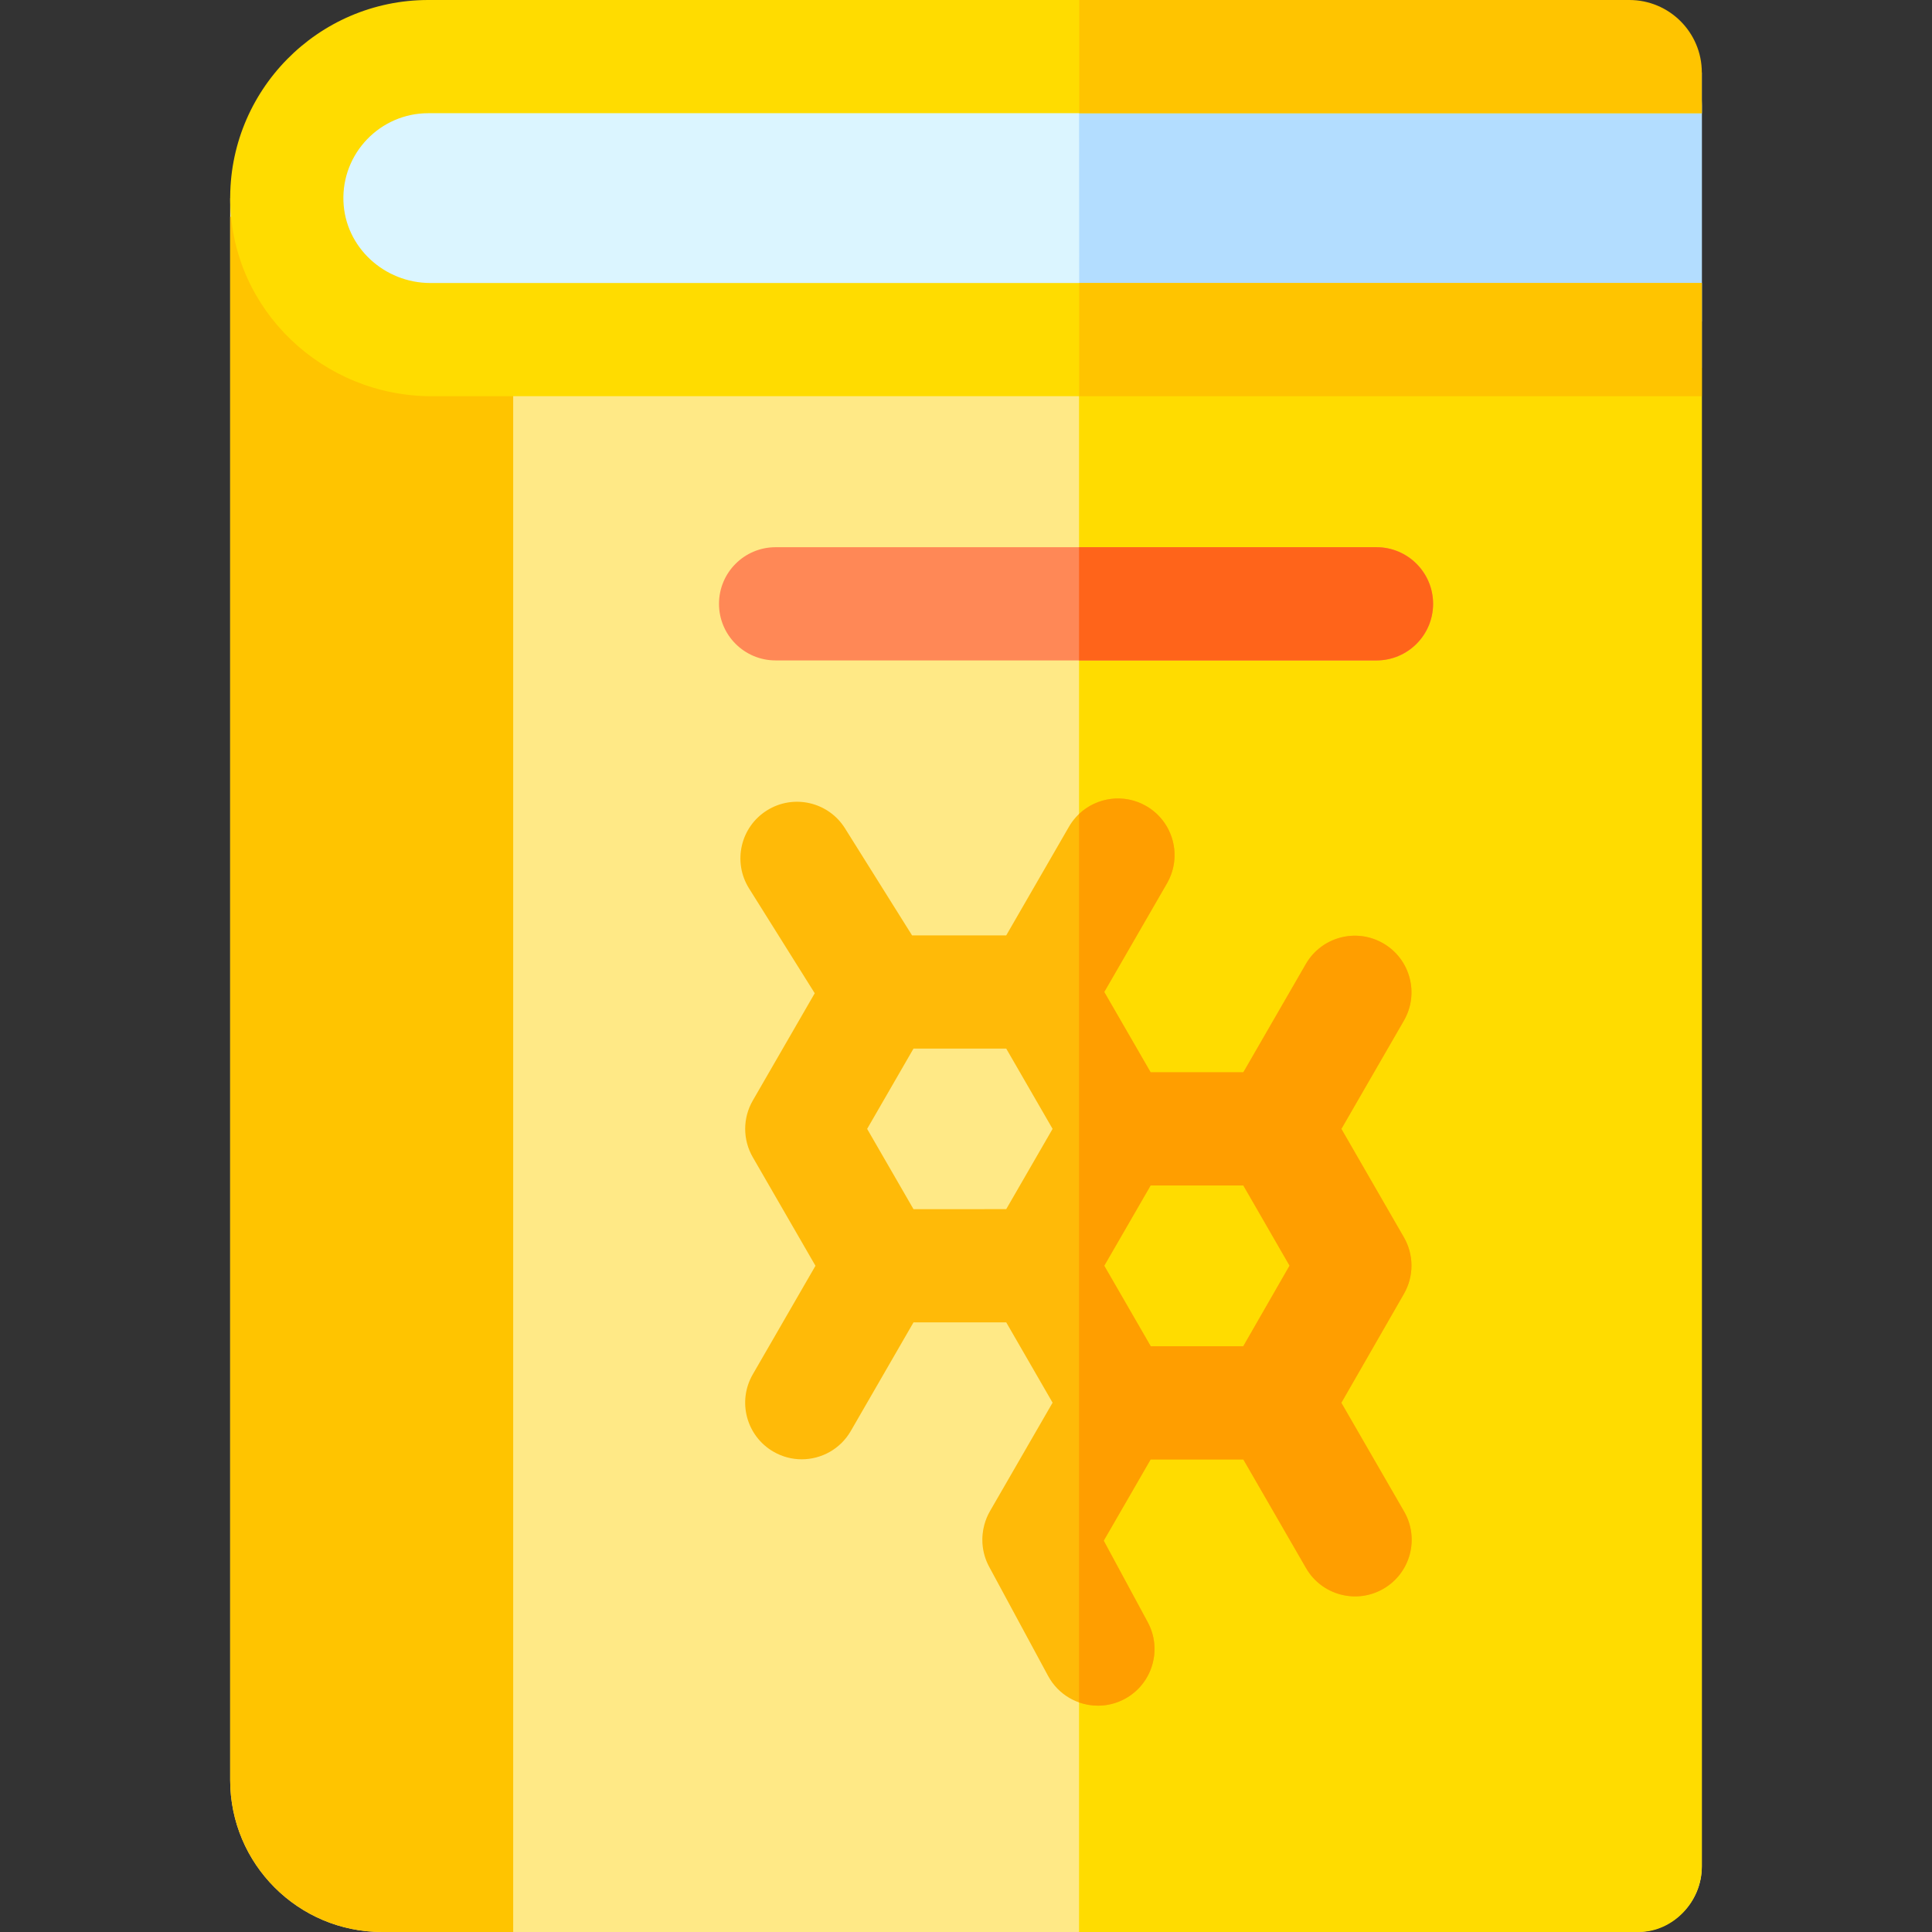 <svg id="Layer_1" enable-background="new 0 0 512 512" height="512" viewBox="0 0 512 512" width="512" xmlns="http://www.w3.org/2000/svg"><rect x="0" y="0" width="512" height="512" fill="#333333" stroke="none"/><g><g><path d="m430.833 100.495 13.154-47.995h-382.987v419.245c0 22.232 18.023 40.255 40.256 40.255h332.361c9.6 0 17.383-7.783 17.383-17.383v-389.617z" fill="#ffe986"/><path d="m434.258 512h-148.305v-414.5h165.047v397.117c0 9.247-7.496 17.383-16.742 17.383z" fill="#ffdc00"/><path d="m136 57.451h-75v414.293c0 22.233 18.023 40.256 40.256 40.256h34.744z" fill="#ffc400"/><path d="m113.5 97.5c-20.711 0-37.5-20.147-37.5-45s16.789-45 37.5-45h316.963c11.342 0 20.537 9.195 20.537 20.537v69.463z" fill="#dbf5ff"/><path d="m451 85.2-165-10.2-.047-59.708 165.047 3.915z" fill="#b3ddff"/><path d="m91.016 53.368c.461 12.176 10.852 21.632 23.036 21.632h336.948v30h-336.619c-28.748 0-52.826-22.743-53.371-51.486-.558-29.411 23.204-53.514 52.49-53.514h310.066c15.151 0 27.434 12.283 27.434 27.434v2.566h-337.5c-12.695 0-22.967 10.567-22.484 23.368z" fill="#ffdc00"/><g fill="#ffc400"><path d="m286 30h165v-10.793c0-10.608-8.599-19.207-19.207-19.207h-145.793z"/><path d="m286 75h165v30h-165z"/></g></g><path d="" style="fill:none;stroke:#000;stroke-width:30;stroke-linecap:round;stroke-linejoin:round;stroke-miterlimit:10"/><path d="m372.097 400.556-16.627-28.8 16.591-28.889c2.661-4.635 2.656-10.334-.014-14.964l-16.567-28.733 16.564-28.695c4.142-7.175 1.683-16.349-5.492-20.49s-16.349-1.684-20.49 5.492l-16.561 28.689h-24.574l-12.286-21.281 16.616-28.78c4.143-7.175 1.685-16.349-5.49-20.49-7.175-4.145-16.349-1.685-20.49 5.49l-16.617 28.781h-24.954l-17.778-28.375c-4.398-7.021-13.655-9.145-20.675-4.747-7.021 4.398-9.146 13.654-4.748 20.675l17.407 27.783-16.422 28.445c-2.68 4.641-2.68 10.359 0 15l16.616 28.78-16.617 28.781c-4.142 7.175-1.684 16.349 5.491 20.49 2.363 1.364 4.941 2.013 7.486 2.013 5.184-.001 10.227-2.691 13.004-7.503l16.618-28.784 24.571-.009 12.287 21.291-16.617 28.782c-.655 1.134-1.126 2.32-1.458 3.526-.011.038-.022.077-.032.115-.216.808-.364 1.623-.441 2.441-.022.224-.038.448-.05.673-.008.163-.02.326-.022.489-.008.409.002.818.027 1.226.004.063.01.124.015.187.154 2.076.733 4.129 1.754 6.02l15.638 28.96c2.712 5.023 7.877 7.876 13.212 7.876 2.406 0 4.848-.581 7.113-1.804 7.289-3.937 10.008-13.037 6.071-20.326l-11.657-21.591 12.428-21.525h24.573l16.616 28.781c4.143 7.175 13.316 9.634 20.49 5.49 7.175-4.142 9.634-13.316 5.491-20.49zm-67.14-43.782-12.316-21.341 12.284-21.269h24.572l12.25 21.245-12.27 21.364h-24.52zm-62.871-36.332-12.284-21.277 12.286-21.28h24.573l12.285 21.279-12.285 21.27z" fill="#ffba08"/><g><path d="m364.783 175.017h-159.241c-8.284 0-15-6.716-15-15s6.716-15 15-15h159.241c8.284 0 15 6.716 15 15s-6.716 15-15 15z" fill="#ff8856"/></g><path d="m364.783 145.017h-78.83v30h78.83c8.284 0 15-6.716 15-15s-6.716-15-15-15z" fill="#ff641a"/><path d="m355.47 371.755 16.591-28.889c2.661-4.635 2.656-10.334-.014-14.964l-16.567-28.733 16.564-28.695c4.142-7.175 1.683-16.349-5.492-20.49s-16.349-1.684-20.49 5.492l-16.561 28.689h-24.574l-12.286-21.281 16.616-28.78c4.143-7.175 1.685-16.349-5.49-20.49-5.889-3.402-13.12-2.347-17.814 2.105v235.433c1.605.568 3.303.867 5.019.867 2.406 0 4.848-.581 7.113-1.804 7.289-3.937 10.008-13.037 6.071-20.326l-11.657-21.589 12.428-21.525h24.573l16.616 28.781c4.143 7.175 13.316 9.634 20.49 5.49 7.174-4.142 9.633-13.315 5.49-20.49zm-25.993-14.981h-24.52l-12.316-21.341 12.284-21.269h24.572l12.25 21.245z" fill="#ff9e00"/></g></svg>
